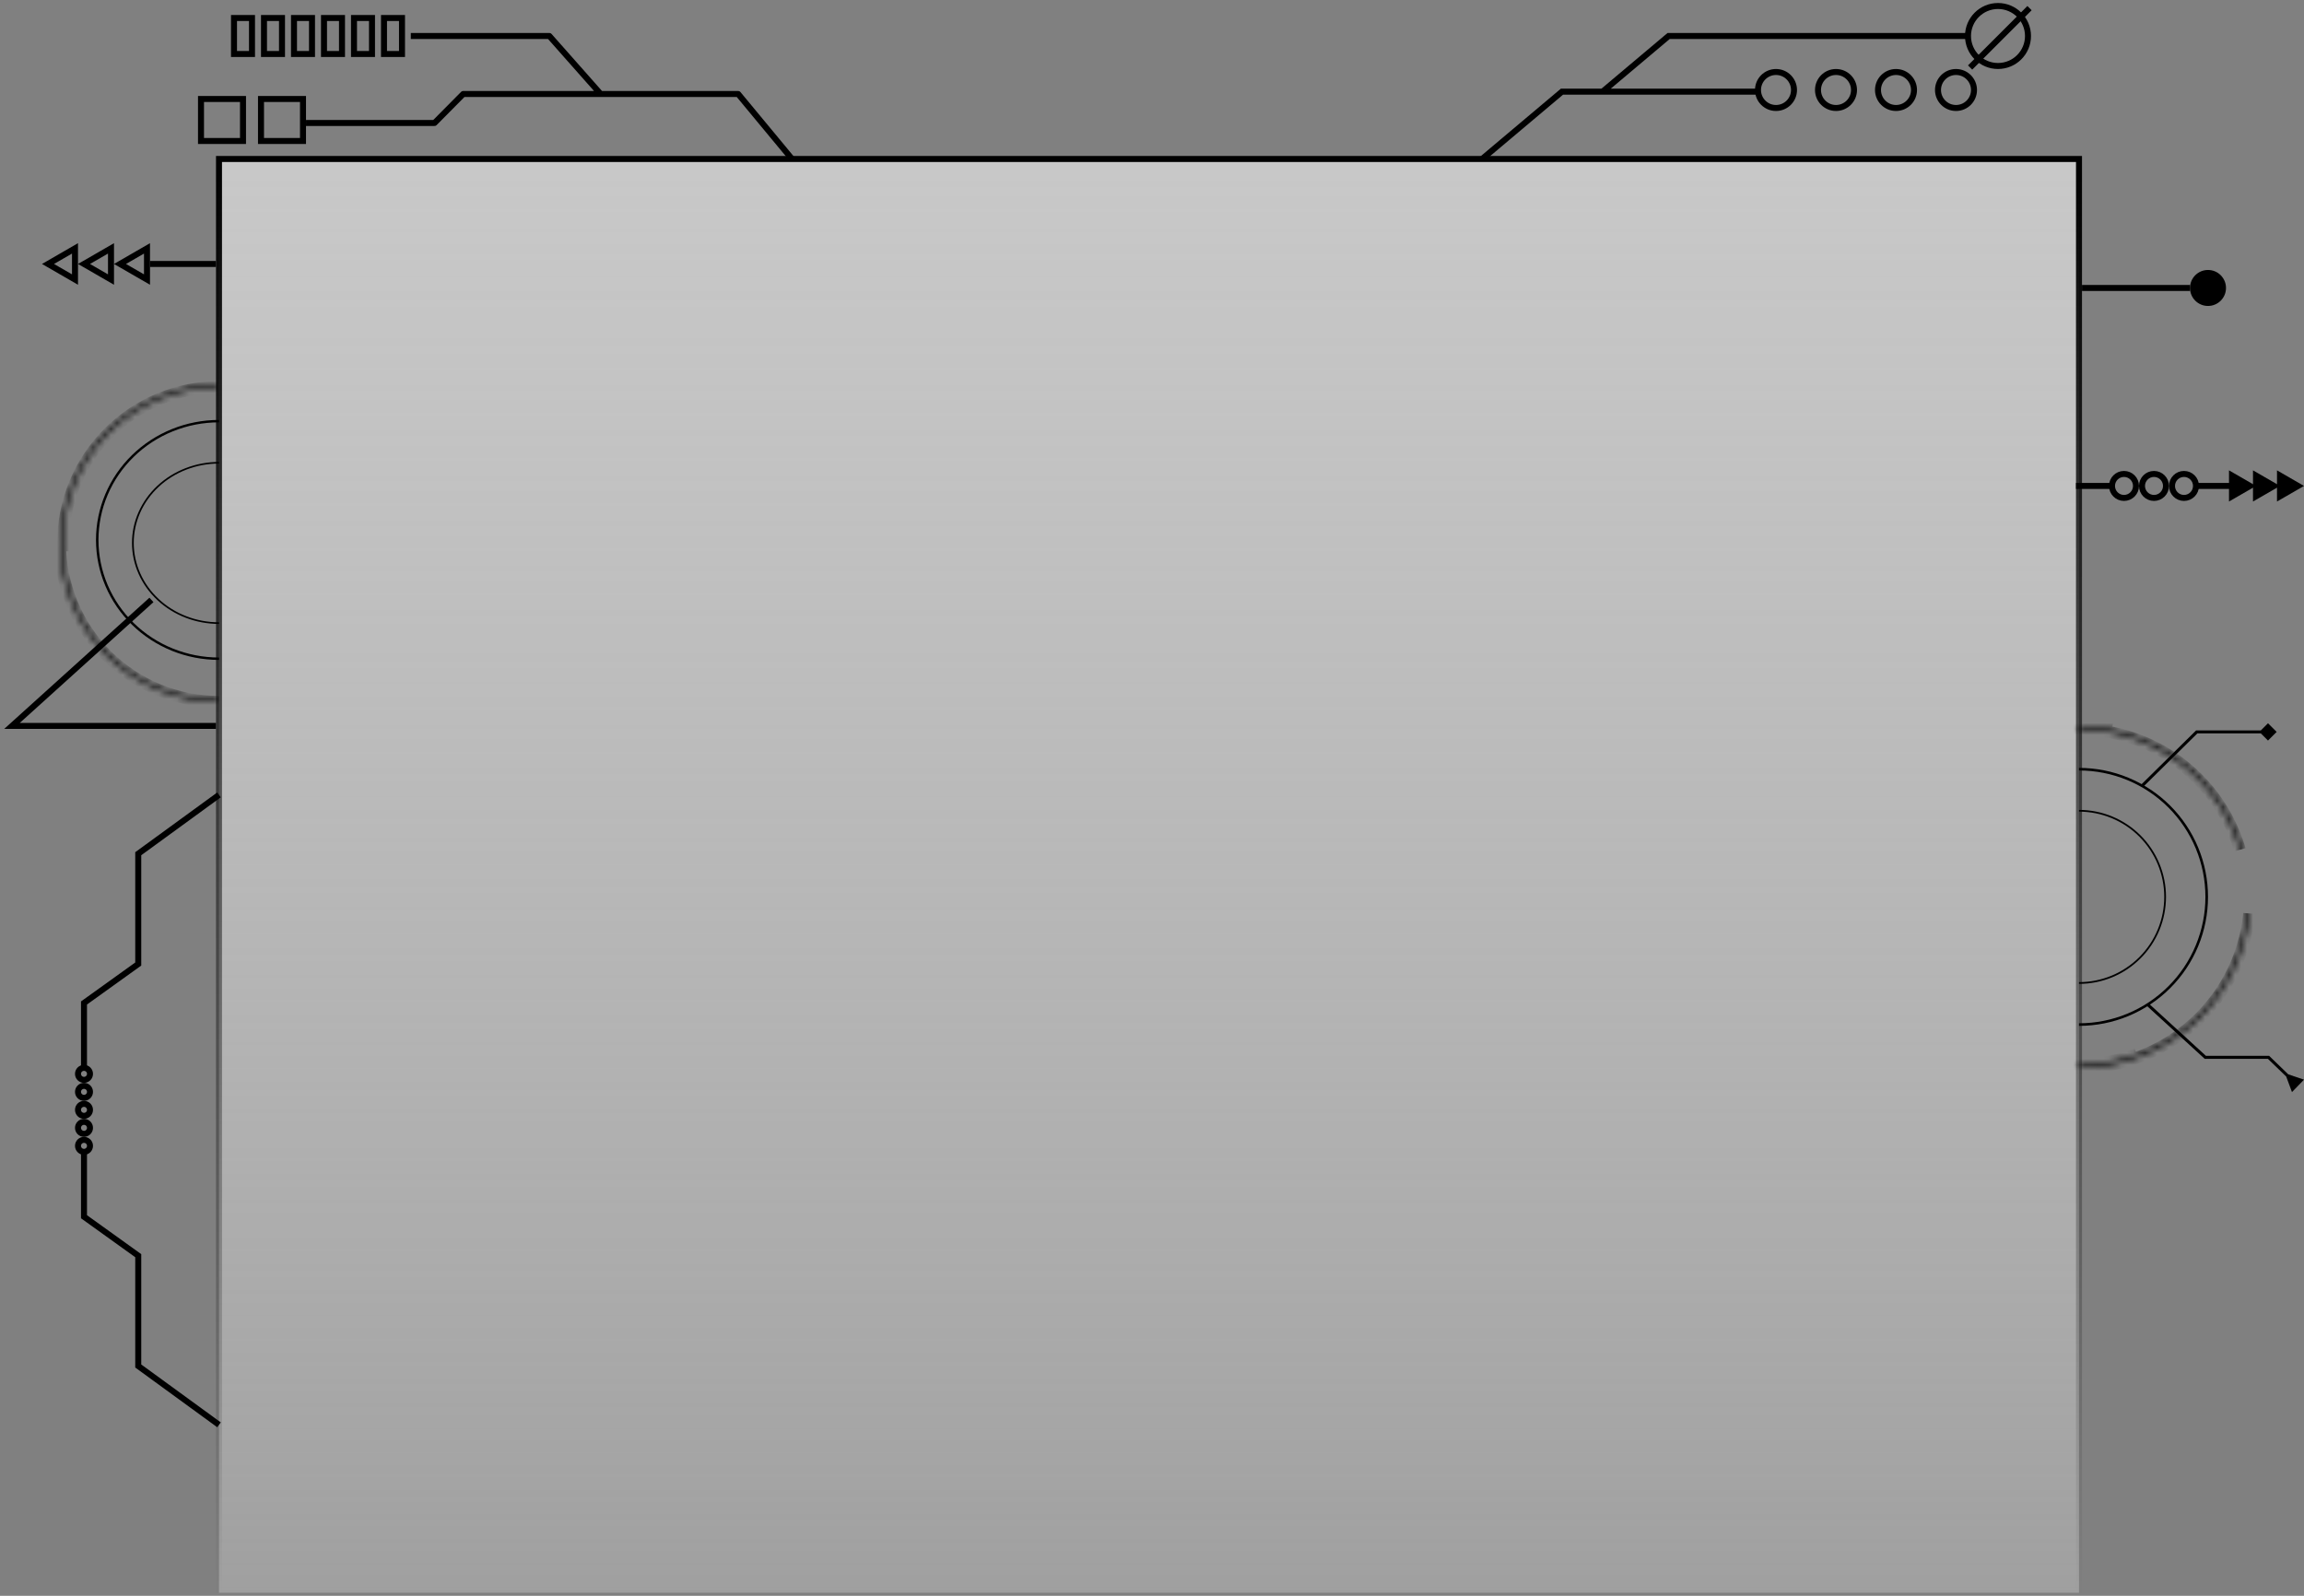 <svg width="384" height="266" viewBox="0 0 384 266" fill="none" xmlns="http://www.w3.org/2000/svg">
<rect x="0" y="0" width="384" height="266" fill="#808080" stroke="none"/>
<rect x="36.5" y="26.5" width="310" height="239" fill="url(#paint0_linear_32_122)" stroke="url(#paint1_linear_32_122)"/>
<path d="M36 44L25 44" stroke="black"/>
<path d="M20 44L24.5 41.402V46.598L20 44Z" stroke="black"/>
<path d="M14 44L18.5 41.402V46.598L14 44Z" stroke="black"/>
<path d="M8 44L12.5 41.402V46.598L8 44Z" stroke="black"/>
<path d="M36.5 110C33.808 110 31.142 109.483 28.655 108.478C26.168 107.472 23.908 105.999 22.004 104.142C20.101 102.285 18.591 100.08 17.561 97.654C16.53 95.227 16 92.626 16 90C16 87.374 16.53 84.773 17.561 82.346C18.591 79.92 20.101 77.715 22.004 75.858C23.908 74.001 26.168 72.528 28.655 71.522C31.142 70.517 33.808 70 36.5 70L36.5 70.4C33.862 70.4 31.249 70.907 28.812 71.892C26.375 72.877 24.16 74.321 22.294 76.141C20.429 77.961 18.949 80.121 17.939 82.499C16.93 84.877 16.41 87.426 16.41 90C16.41 92.574 16.93 95.123 17.939 97.501C18.949 99.879 20.429 102.039 22.294 103.859C24.16 105.679 26.375 107.123 28.812 108.108C31.249 109.093 33.862 109.6 36.5 109.6L36.5 110Z" fill="black"/>
<mask id="path-7-inside-1_32_122" fill="white">
<path d="M36.5 117C33.02 117 29.574 116.315 26.359 114.983C23.144 113.651 20.222 111.699 17.762 109.238C15.301 106.778 13.349 103.856 12.017 100.641C10.685 97.426 10 93.98 10 90.5C10 87.02 10.685 83.574 12.017 80.359C13.349 77.144 15.301 74.222 17.762 71.762C20.222 69.301 23.144 67.349 26.359 66.017C29.574 64.685 33.02 64 36.5 64L36.5 64.53C33.09 64.53 29.712 65.202 26.562 66.507C23.411 67.812 20.548 69.725 18.136 72.136C15.725 74.548 13.812 77.411 12.507 80.562C11.202 83.713 10.53 87.09 10.53 90.5C10.53 93.91 11.202 97.287 12.507 100.438C13.812 103.589 15.725 106.452 18.136 108.864C20.548 111.275 23.411 113.188 26.562 114.493C29.712 115.798 33.09 116.47 36.5 116.47L36.5 117Z"/>
</mask>
<path d="M36.5 117C33.02 117 29.574 116.315 26.359 114.983C23.144 113.651 20.222 111.699 17.762 109.238C15.301 106.778 13.349 103.856 12.017 100.641C10.685 97.426 10 93.98 10 90.5C10 87.02 10.685 83.574 12.017 80.359C13.349 77.144 15.301 74.222 17.762 71.762C20.222 69.301 23.144 67.349 26.359 66.017C29.574 64.685 33.02 64 36.5 64L36.5 64.53C33.09 64.53 29.712 65.202 26.562 66.507C23.411 67.812 20.548 69.725 18.136 72.136C15.725 74.548 13.812 77.411 12.507 80.562C11.202 83.713 10.53 87.09 10.53 90.5C10.53 93.91 11.202 97.287 12.507 100.438C13.812 103.589 15.725 106.452 18.136 108.864C20.548 111.275 23.411 113.188 26.562 114.493C29.712 115.798 33.09 116.47 36.5 116.47L36.5 117Z" stroke="black" stroke-width="2" stroke-dasharray="42 42" mask="url(#path-7-inside-1_32_122)"/>
<path d="M36.5 104C34.596 104 32.71 103.651 30.951 102.972C29.192 102.294 27.593 101.3 26.247 100.046C24.901 98.792 23.832 97.304 23.104 95.666C22.375 94.028 22 92.273 22 90.5C22 88.727 22.375 86.972 23.104 85.334C23.832 83.696 24.901 82.208 26.247 80.954C27.593 79.701 29.192 78.706 30.951 78.028C32.71 77.349 34.596 77 36.5 77L36.5 77.27C34.634 77.27 32.786 77.612 31.062 78.277C29.338 78.942 27.771 79.916 26.452 81.145C25.133 82.374 24.086 83.832 23.372 85.437C22.658 87.042 22.29 88.763 22.29 90.5C22.29 92.237 22.658 93.958 23.372 95.563C24.086 97.168 25.133 98.626 26.452 99.855C27.771 101.084 29.338 102.058 31.062 102.723C32.786 103.388 34.634 103.73 36.5 103.73L36.5 104Z" fill="black"/>
<path d="M25.241 100L2 121H36" stroke="black"/>
<path d="M36.5 132.5L23.041 142.303V160.692L14 167.183V178" stroke="black"/>
<path d="M36.5 237.5L23.041 227.697V209.308L14 202.817V192" stroke="black"/>
<circle cx="14" cy="182" r="1" stroke="black"/>
<circle cx="14" cy="179" r="1" stroke="black"/>
<circle cx="14" cy="188" r="1" stroke="black"/>
<circle cx="14" cy="185" r="1" stroke="black"/>
<circle cx="14" cy="191" r="1" stroke="black"/>
<path d="M132 26.5L123.027 15.668H100.114M51 20.5H72.416L77.202 15.668H100.114M100.114 15.668L91.56 6H68.468" stroke="black" stroke-linejoin="round"/>
<rect x="64" y="3" width="3" height="6" stroke="black"/>
<rect x="59" y="3" width="3" height="6" stroke="black"/>
<rect x="54" y="3" width="3" height="6" stroke="black"/>
<rect x="49" y="3" width="3" height="6" stroke="black"/>
<rect x="44" y="3" width="3" height="6" stroke="black"/>
<rect x="39" y="3" width="3" height="6" stroke="black"/>
<rect x="43.5" y="16.5" width="7" height="7" stroke="black"/>
<rect x="33.5" y="16.5" width="7" height="7" stroke="black"/>
<path d="M247 26.506L260.33 15.278H267.088M292.73 15.278H267.088M267.088 15.278L278.104 6H328" stroke="black"/>
<circle cx="296" cy="15" r="3" stroke="black"/>
<circle cx="306" cy="15" r="3" stroke="black"/>
<circle cx="316" cy="15" r="3" stroke="black"/>
<circle cx="326" cy="15" r="3" stroke="black"/>
<circle cx="333" cy="6" r="5" stroke="black"/>
<line x1="338.253" y1="1.354" x2="328.353" y2="11.253" stroke="black"/>
<path d="M346.5 171C349.323 171 352.119 170.444 354.728 169.363C357.336 168.283 359.706 166.699 361.703 164.703C363.699 162.706 365.283 160.336 366.363 157.728C367.444 155.119 368 152.323 368 149.5C368 146.677 367.444 143.881 366.363 141.272C365.283 138.664 363.699 136.294 361.703 134.297C359.706 132.301 357.336 130.717 354.728 129.637C352.119 128.556 349.323 128 346.5 128L346.5 128.43C349.267 128.43 352.007 128.975 354.563 130.034C357.119 131.093 359.442 132.645 361.399 134.601C363.355 136.558 364.907 138.881 365.966 141.437C367.025 143.993 367.57 146.733 367.57 149.5C367.57 152.267 367.025 155.007 365.966 157.563C364.907 160.119 363.355 162.442 361.399 164.399C359.442 166.355 357.119 167.907 354.563 168.966C352.007 170.025 349.267 170.57 346.5 170.57L346.5 171Z" fill="black"/>
<mask id="path-34-inside-2_32_122" fill="white">
<path d="M346.5 178C350.243 178 353.949 177.263 357.406 175.831C360.864 174.398 364.006 172.299 366.653 169.653C369.299 167.006 371.398 163.864 372.831 160.406C374.263 156.949 375 153.243 375 149.5C375 145.757 374.263 142.051 372.831 138.594C371.398 135.136 369.299 131.994 366.653 129.347C364.006 126.701 360.864 124.602 357.406 123.169C353.949 121.737 350.243 121 346.5 121L346.5 121.57C350.168 121.57 353.8 122.292 357.188 123.696C360.577 125.1 363.656 127.157 366.249 129.751C368.843 132.344 370.9 135.423 372.304 138.812C373.708 142.2 374.43 145.832 374.43 149.5C374.43 153.168 373.708 156.8 372.304 160.188C370.9 163.577 368.843 166.656 366.249 169.249C363.656 171.843 360.577 173.9 357.188 175.304C353.8 176.708 350.168 177.43 346.5 177.43L346.5 178Z"/>
</mask>
<path d="M346.5 178C350.243 178 353.949 177.263 357.406 175.831C360.864 174.398 364.006 172.299 366.653 169.653C369.299 167.006 371.398 163.864 372.831 160.406C374.263 156.949 375 153.243 375 149.5C375 145.757 374.263 142.051 372.831 138.594C371.398 135.136 369.299 131.994 366.653 129.347C364.006 126.701 360.864 124.602 357.406 123.169C353.949 121.737 350.243 121 346.5 121L346.5 121.57C350.168 121.57 353.8 122.292 357.188 123.696C360.577 125.1 363.656 127.157 366.249 129.751C368.843 132.344 370.9 135.423 372.304 138.812C373.708 142.2 374.43 145.832 374.43 149.5C374.43 153.168 373.708 156.8 372.304 160.188C370.9 163.577 368.843 166.656 366.249 169.249C363.656 171.843 360.577 173.9 357.188 175.304C353.8 176.708 350.168 177.43 346.5 177.43L346.5 178Z" stroke="black" stroke-width="2" stroke-dasharray="42 42" mask="url(#path-34-inside-2_32_122)"/>
<path d="M346.5 164C348.404 164 350.29 163.625 352.049 162.896C353.808 162.168 355.407 161.099 356.753 159.753C358.099 158.407 359.168 156.808 359.896 155.049C360.625 153.29 361 151.404 361 149.5C361 147.596 360.625 145.71 359.896 143.951C359.168 142.192 358.099 140.593 356.753 139.247C355.407 137.901 353.808 136.832 352.049 136.104C350.29 135.375 348.404 135 346.5 135L346.5 135.29C348.366 135.29 350.214 135.658 351.938 136.372C353.662 137.086 355.228 138.132 356.548 139.452C357.868 140.772 358.914 142.338 359.628 144.062C360.342 145.786 360.71 147.634 360.71 149.5C360.71 151.366 360.342 153.214 359.628 154.938C358.914 156.662 357.868 158.228 356.548 159.548C355.228 160.868 353.662 161.914 351.938 162.628C350.214 163.342 348.366 163.71 346.5 163.71L346.5 164Z" fill="black"/>
<path d="M347 48H365" stroke="black"/>
<circle cx="368" cy="48" r="3" fill="black"/>
<path d="M346 81H352" stroke="black"/>
<path d="M366 81H372" stroke="black"/>
<circle cx="354" cy="81" r="2" stroke="black"/>
<circle cx="359" cy="81" r="2" stroke="black"/>
<circle cx="364" cy="81" r="2" stroke="black"/>
<path d="M376 81L371.5 83.598L371.5 78.402L376 81Z" fill="black"/>
<path d="M380 81L375.5 83.598L375.5 78.402L380 81Z" fill="black"/>
<path d="M384 81L379.5 83.598L379.5 78.402L384 81Z" fill="black"/>
<path d="M366.124 122V121.75H366.022L365.949 121.822L366.124 122ZM379.443 122L378 120.557L376.557 122L378 123.443L379.443 122ZM357.176 131.178L366.3 122.178L365.949 121.822L356.824 130.822L357.176 131.178ZM366.124 122.25H378V121.75H366.124V122.25Z" fill="black"/>
<path d="M367.551 176.243L367.382 176.427L367.453 176.493H367.551V176.243ZM378.084 176.243L378.258 176.063L378.185 175.993H378.084V176.243ZM381.03 179.441L381.996 182.037L384.004 179.963L381.377 179.082L381.03 179.441ZM357.831 167.684L367.382 176.427L367.719 176.058L358.169 167.316L357.831 167.684ZM367.551 176.493H378.084V175.993H367.551V176.493ZM377.91 176.422L381.209 179.615L381.557 179.256L378.258 176.063L377.91 176.422Z" fill="black"/>
<defs>
<linearGradient id="paint0_linear_32_122" x1="191.5" y1="26" x2="191.5" y2="266" gradientUnits="userSpaceOnUse">
<stop stop-color="#E0E0E0" stop-opacity="0.75"/>
<stop offset="1" stop-color="white" stop-opacity="0.25"/>
<stop offset="1" stop-color="#F7F7F7" stop-opacity="0.25"/>
</linearGradient>
<linearGradient id="paint1_linear_32_122" x1="191.5" y1="26" x2="191.5" y2="266" gradientUnits="userSpaceOnUse">
<stop/>
<stop offset="1" stop-opacity="0"/>
</linearGradient>
</defs>
</svg>
